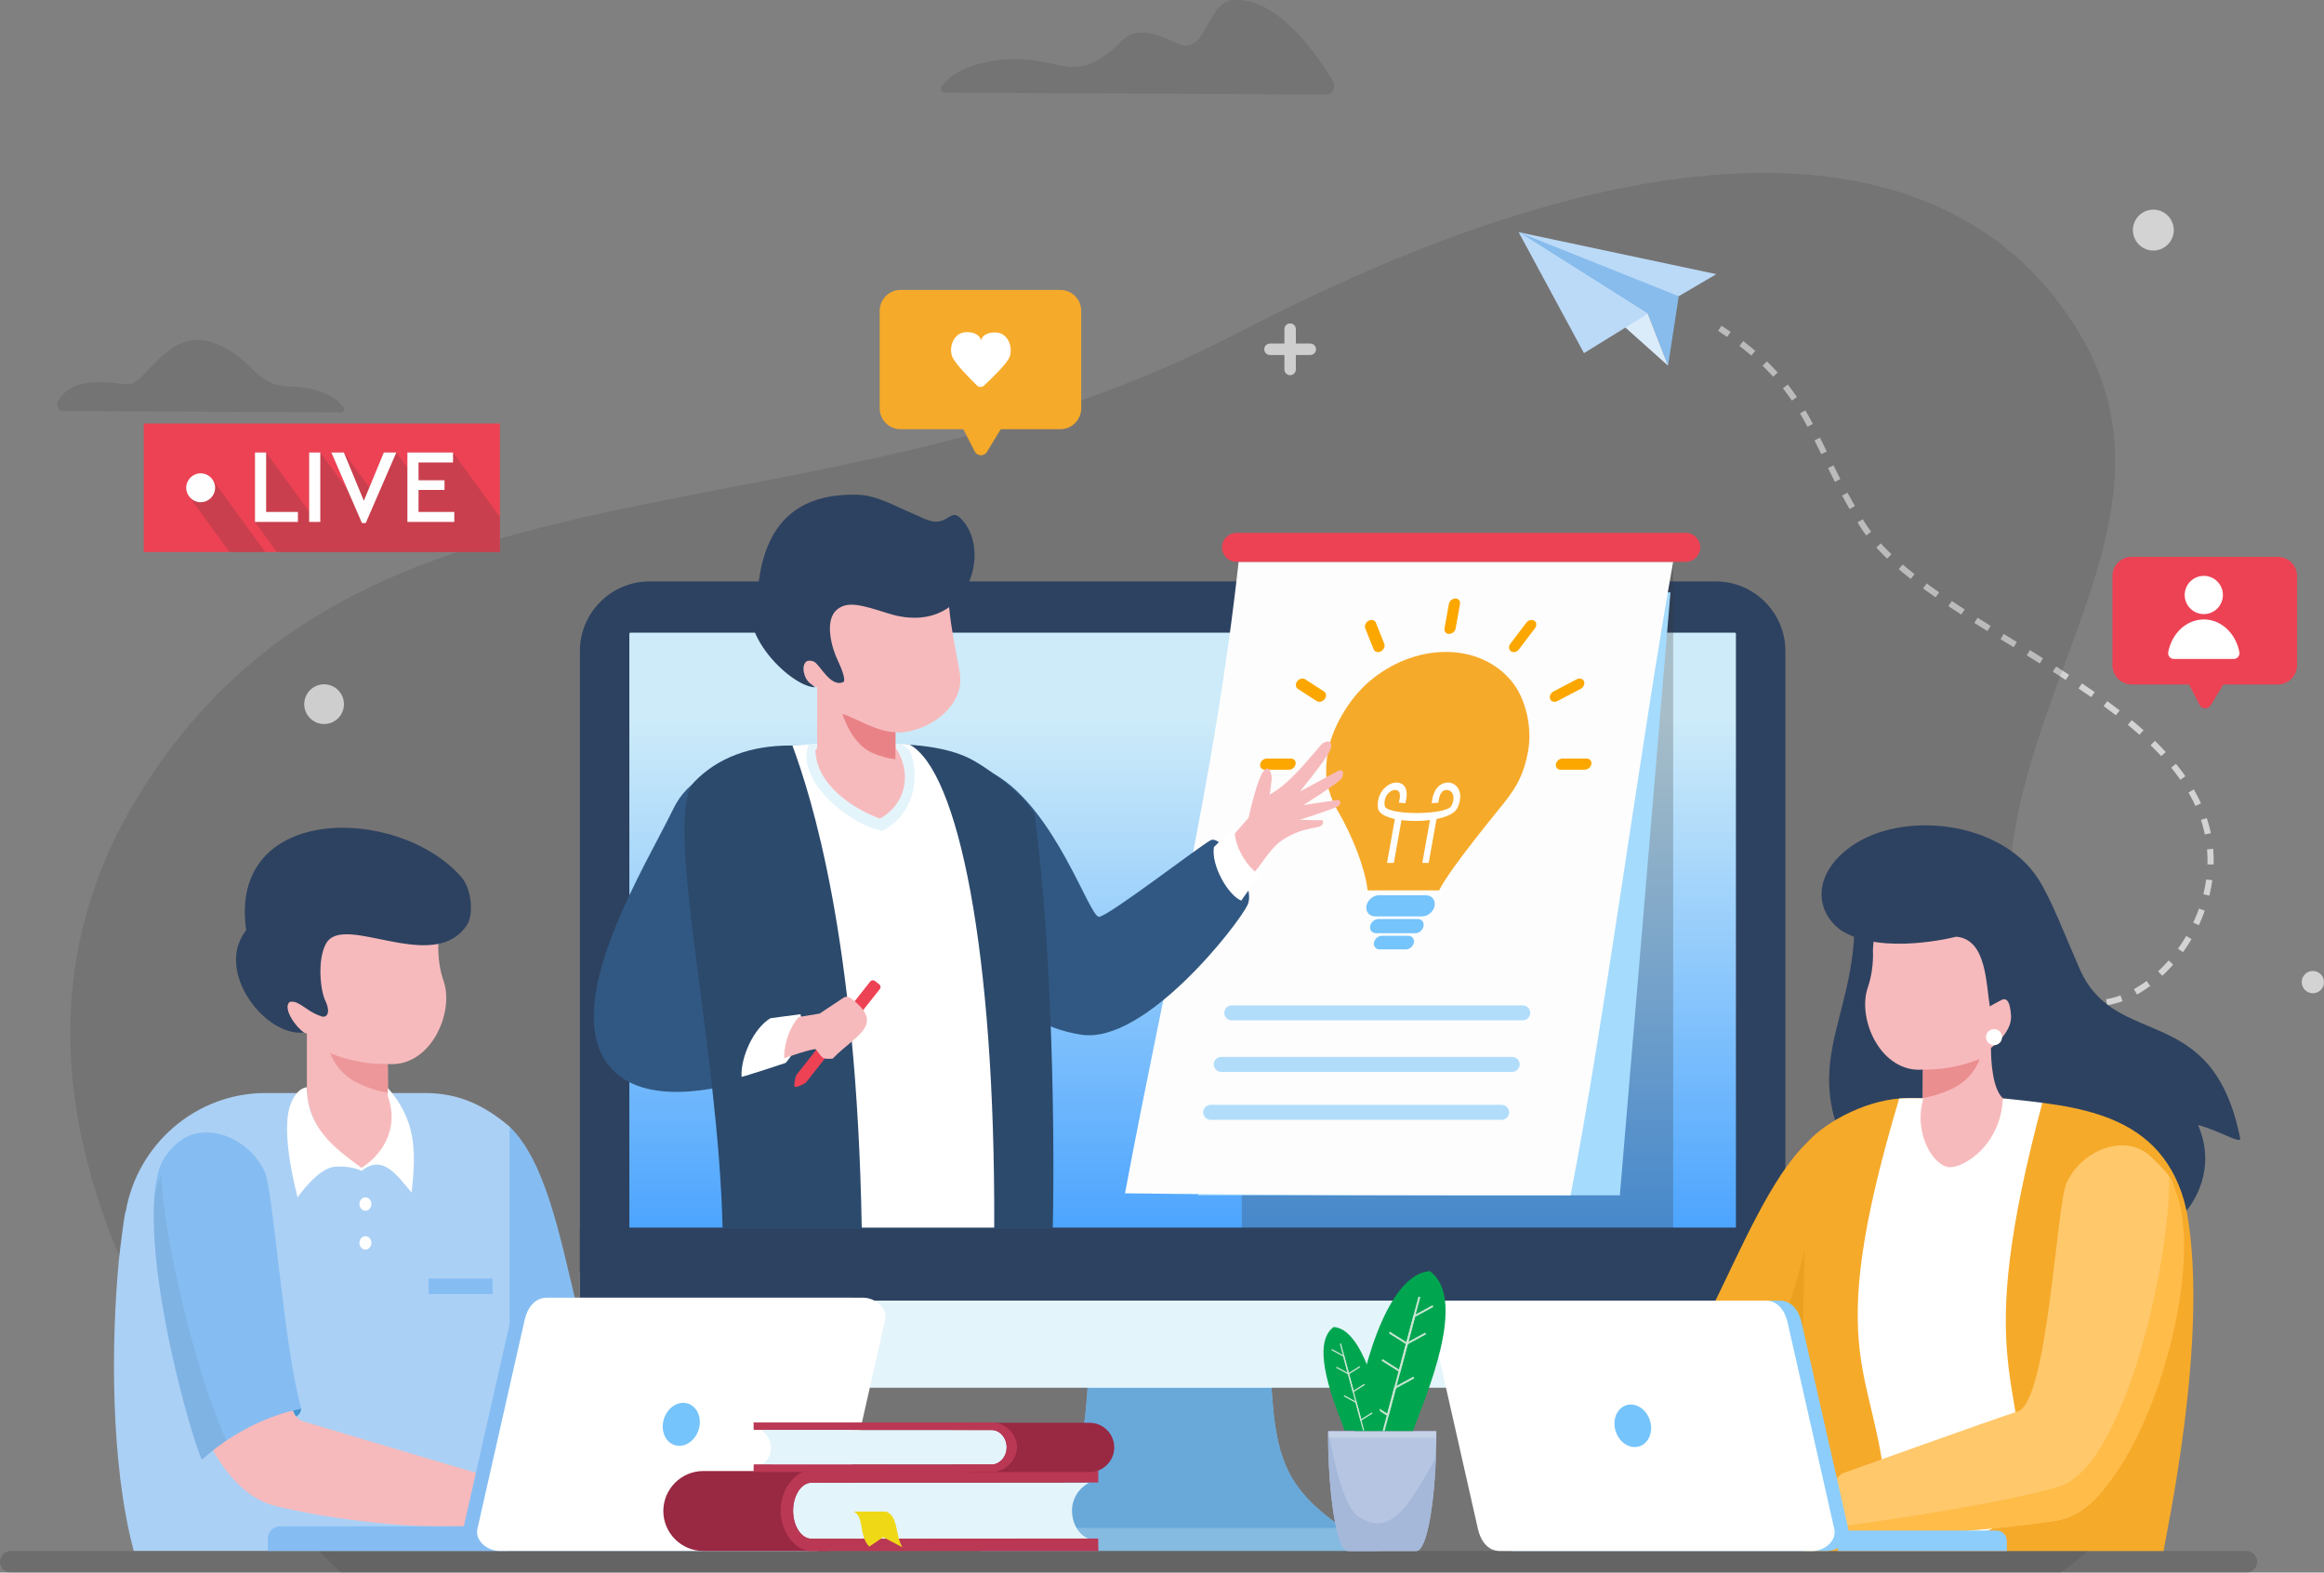 <svg xmlns="http://www.w3.org/2000/svg" xmlns:xlink="http://www.w3.org/1999/xlink" xmlns:xodm="http://www.corel.com/coreldraw/odm/2003" width="780.15" height="527.854" version="1.1" viewBox="0 0 14461.83 9784.96" xml:space="preserve" style="shape-rendering:geometricPrecision;text-rendering:geometricPrecision;image-rendering:optimizeQuality;fill-rule:evenodd;clip-rule:evenodd"><rect x="0" y="0" width="14461.83" height="9784.96" fill="#808080" stroke="none"/><defs><style type="text/css">.str0{stroke:#fefefe;stroke-width:38.34;stroke-miterlimit:10;stroke-dasharray:95.845 95.845;stroke-opacity:.651}.fil0,.fil8{fill:none}.fil0{fill-rule:nonzero}.fil51{fill:#fefefe}.fil4{fill:#315882}.fil14{fill:#2c4a6c}.fil10{fill:#2d4260}.fil38{fill:#00a550}.fil42{fill:#4495d1}.fil7{fill:#68a9da}.fil20{fill:#75c4fb}.fil6{fill:#85bae1}.fil22{fill:#85bdf2}.fil32{fill:#8ccdfb}.fil33{fill:#992842}.fil37{fill:#a5b8da}.fil11{fill:#a5dbfd}.fil23{fill:#abd0f5}.fil13{fill:#b1ddfb}.fil36{fill:#b6c5e1}.fil34{fill:#ba3854}.fil9{fill:#e4f4fb}.fil26{fill:#e88e91}.fil17{fill:#e98287}.fil29{fill:#eb8e90}.fil28{fill:#eba01f}.fil18{fill:#ed4254}.fil24{fill:#ed979a}.fil35{fill:#efd816}.fil19{fill:#f6aa2a}.fil25{fill:#f6aaac}.fil16{fill:#f7babc}.fil21{fill:#fba700}.fil12{fill:#fdfdfd}.fil31{fill:#ffbc49}.fil30{fill:#ffc86b}.fil15{fill:#fff}.fil2{fill:#2d4260;fill-rule:nonzero}.fil43{fill:#87bced}.fil39,.fil43,.fil44,.fil45{fill-rule:nonzero}.fil45{fill:#bbdaf7}.fil39{fill:#cae6d1}.fil44{fill:#daebfa}.fil46,.fil47,.fil48{fill-rule:nonzero}.fil48{fill:#ed4254}.fil46{fill:#f6aa2a}.fil47{fill:#fff}.fil1,.fil41{fill:#373435}.fil41{fill-opacity:.071}.fil1{fill-rule:nonzero;fill-opacity:.149}.fil40,.fil50{fill-opacity:.2}.fil50{fill:#373435}.fil40{fill:#fff}.fil27,.fil5{fill:#373435;fill-opacity:.251}.fil3,.fil49,.fil5{fill-rule:nonzero}.fil49{fill:#fefefe;fill-opacity:.651}.fil3{fill:url(#id5)}</style><clipPath id="id0"><path d="M6771.82 8568.64c-30.46,593.7 -111.06,743.82 -669.62,1082.15l1238.03 0 1238.04 0c-558.56,-338.33 -639.17,-488.45 -669.64,-1082.15l-568.41 -48.23 -568.41 48.23z"/></clipPath><mask id="id1"><linearGradient id="id2" x1="4185.65" x2="4666.56" y1="5418.57" y2="4816.21" gradientUnits="userSpaceOnUse"><stop offset="0" style="stop-opacity:1;stop-color:white"/><stop offset="1" style="stop-opacity:0;stop-color:white"/></linearGradient><rect style="fill:url(#id2)" width="1206.74" height="2009.34" x="3692.27" y="4787.56"/></mask><clipPath id="id3"><path d="M1648.25 7293.67c-88.22,-195.86 -333.29,-311.26 -504.67,-209.77 -58.33,34.55 -131.95,110.42 -157.15,203.37 -121.71,449.02 160.02,1526.21 268.87,1795.96 282.45,-251.56 556.17,-303.51 619.76,-318.44 -109.87,-381.67 -173.52,-1352.82 -226.81,-1471.13z"/></clipPath><clipPath id="id4"><path d="M894.66 2635.03l2216.27 0 0 800.07 -2216.27 0 0 -800.07z"/></clipPath><linearGradient id="id5" x1="7359.39" x2="7359.39" y1="8029.81" y2="4482.69" gradientUnits="userSpaceOnUse"><stop offset="0" style="stop-opacity:1;stop-color:#3d9cff"/><stop offset="1" style="stop-opacity:1;stop-color:#cdebf9"/></linearGradient></defs><g id="Layer_x0020_1"><path d="M9885.54 6489.48c151.78,431.62 602.53,914.67 1117.17,914.67 584.34,0 726.94,-473.71 897.33,-623.53 419.08,-368.49 681.13,-454.27 1214.45,-545.23 347.05,-59.2 718.06,-546.19 628.14,-1029.55 -163.99,-881.49 -1753.63,-1301.75 -2156.12,-1946.69 -327.93,-525.49 -310.69,-839.48 -884.44,-1216.55" class="fil0 str0"/><path d="M2122.96 9784.96c0,0 -2674.21,-2462.18 -1285.69,-4793.62 1388.55,-2331.45 4139.89,-1503.46 6865.52,-2919.76 2725.64,-1416.3 4494.74,-1235.8 5235.71,-0.29 902.25,1504.43 -1301.53,2832.89 -41.56,4881.08 1259.97,2048.19 -77.14,2832.6 -77.14,2832.6l-10696.84 0zm3.23 -7218.97c12.72,0.06 19.65,-18.59 11.43,-30.77 -50.49,-74.85 -180.44,-128.2 -329.87,-130.26 -224.1,-3.1 -219.67,-163.71 -459.57,-264.31 -305.18,-127.98 -438.53,265.52 -558.53,250.75 -198.69,-24.47 -350.36,-26.53 -426.24,101.36 -15.82,26.66 -0.85,64.44 25.59,64.58l1737.19 8.65zm3749.4 -1989.94c-17.45,-0.08 -26.71,-24.79 -15.28,-40.73 70.24,-98.03 249.13,-166.64 454.07,-167.35 307.31,-1.08 384.62,163.83 659.58,-107.6 65.34,-64.49 144.11,-92.03 340.73,5.74 196.62,97.75 187.37,-246.53 352.1,-264.39 272.77,-29.6 524.52,331.72 626.85,501.38 21.33,35.37 0.32,85 -35.96,84.83l-2382.1 -11.87z" class="fil1"/><path d="M4041.16 3617.91l6636.46 0c237.87,0 432.5,194.63 432.5,432.51l0 4152.46c0,237.87 -194.63,432.52 -432.5,432.52l-6636.46 0c-237.88,0 -432.51,-194.65 -432.51,-432.52l0 -4152.46c0,-237.89 194.63,-432.51 432.51,-432.51z" class="fil2"/><path d="M3923.12 8316.6l6872.54 0c3.69,0 6.72,-3.03 6.72,-6.72l0 -4366.47c0,-3.69 -3.03,-6.72 -6.72,-6.72l-6872.54 0c-3.69,0 -6.71,3.03 -6.71,6.72l0 4366.47c0,3.69 3.03,6.72 6.71,6.72z" class="fil3"/><path d="M4863.8 5266.34c88,-181.04 -10.78,-370.47 -197.24,-450.13l0 0c-186.47,-79.66 -387.32,33.03 -475.31,214.07 -172.67,355.25 -676.78,1162.92 -429.14,1562.49 200.87,324.11 745.78,168.02 871.29,134.27 125.5,-33.78 201.18,-428.59 201.18,-428.59 0,0 -373.81,9.11 -415.82,-88.27 -69.6,-161.29 383.36,-816.92 445.04,-943.84z" class="fil4"/><polygon points="10411.78 3495.72 7727.52 3495.72 7727.52 7668.62 10411.78 7668.62" class="fil5"/><path d="M6771.82 8568.64c-30.46,593.7 -111.06,743.82 -669.62,1082.15l1238.03 0 1238.04 0c-558.56,-338.33 -639.17,-488.45 -669.64,-1082.15l-568.41 -48.23 -568.41 48.23z" class="fil6"/><g style="clip-path:url(#id0)"><g id="_2886352986864"><path id="1" d="M6771.82 8425.38c-30.46,593.7 -111.06,743.82 -669.62,1082.15l1238.03 0 1238.04 0c-558.56,-338.33 -639.17,-488.45 -669.64,-1082.15l-568.41 -48.23 -568.41 48.23z" class="fil7"/></g></g><path d="M6771.82 8568.64c-30.46,593.7 -111.06,743.82 -669.62,1082.15l1238.03 0 1238.04 0c-558.56,-338.33 -639.17,-488.45 -669.64,-1082.15l-568.41 -48.23 -568.41 48.23z" class="fil8"/><path d="M11110.11 7918.6l0 284.28c0,237.87 -194.63,432.52 -432.5,432.52l-6636.45 0c-237.89,0 -432.52,-194.65 -432.52,-432.52l0 -284.28 7501.47 0z" class="fil9"/><polygon points="3608.64 8092.77 11110.11 8092.77 11110.11 7638.35 3608.64 7638.35" class="fil10"/><polygon points="7454.78 7437.45 10080.13 7437.45 10394.98 3686.1 7765.39 3686.1" class="fil11"/><path d="M7707.7 3495.72c-150.47,1372.84 -448.67,2543.68 -706.91,3929.37 924.17,12.37 1853.22,12.37 2772.5,12.37 201.33,-1019.86 444.91,-2862.92 638.48,-3941.74l-2704.07 0z" class="fil12"/><path d="M7599.41 6576.62l1810.84 0c25.59,0 46.54,20.95 46.54,46.56 0,25.61 -20.96,46.56 -46.54,46.56l-1810.84 0c-25.6,0 -46.55,-20.96 -46.55,-46.56 0,-25.61 20.95,-46.56 46.55,-46.56z" class="fil13"/><path d="M7533.7 6874.67l1810.82 0c25.61,0 46.56,20.93 46.56,46.55l0 0.01c0,25.61 -20.95,46.55 -46.56,46.55l-1810.82 0c-25.61,0 -46.55,-20.94 -46.55,-46.55l0 -0.01c0,-25.61 20.94,-46.55 46.55,-46.55z" class="fil13"/><path d="M5860.45 5562.31c170.59,374.43 382.17,803.44 870.43,876.19 396.03,58.99 975.64,-686.5 1032.62,-808.11 56.97,-121.6 -159.47,-439.24 -229.3,-402.49 -69.84,36.78 -643.93,480.03 -696.37,476.66 -61.27,-3.99 -270.29,-668.78 -649.52,-887.6 -59.16,-34.13 -401.23,584.3 -327.86,745.35z" class="fil4"/><path d="M4914.99 4638.93c-240.87,0 -447.39,74.01 -593.22,225.08 -203,210.29 149.74,1630.01 174.69,2781.34 684.86,0 1369.71,0 2054.57,0 12.37,-510.99 2.08,-1715.61 -113.16,-2581.73 -67.59,-106.61 -224.61,-242.62 -380.53,-331.61 -273.68,-156.17 -808.05,-93.08 -1142.35,-93.08z" class="fil14"/><path d="M5661.12 4633.71c299.09,161.75 532.27,1270.83 525.79,3004.64l-824.5 0c-31.54,-1814.65 -317.87,-2690.43 -431.3,-2999.5 243.33,-16.07 427.91,-30.77 730.01,-5.14z" class="fil15"/><path d="M5032.4 4632.16c192.01,-12.41 360.67,-20 608.35,-0.14 72.94,98.89 100.09,409.8 -150.3,538.32 -208.38,-39.51 -545.47,-319.53 -458.04,-538.18z" class="fil9"/><path d="M5663.22 4672.72c-17.84,-17.7 -36.29,-32.35 -55.48,-43.2 10.86,0.78 21.84,1.6 33,2.5 8.17,11.1 15.77,24.84 22.48,40.7z" class="fil15"/><path d="M5973.14 4190.49c33.95,215.52 -224.97,379.76 -400.71,365.41l0 98.59 17.59 23.77c103.17,203.35 -7.8,360.38 -114.46,415.22 -166.91,-59.86 -397.61,-212.91 -401.36,-425.84l10.83 -13.16 0 -377.75c-12.59,-3.71 -26.15,-8.93 -38.72,-16.26 -38.72,-22.55 -53.83,-77.62 -43.45,-134.49 10.38,-56.83 93.01,-18.4 93.01,-18.4l0.01 0c-71.69,-168.56 -163.45,-313.91 21.26,-407.58 184.71,-93.69 557.28,-86.66 557.28,-86.66l249.4 -20.86c-60.4,91.79 26.84,455.18 49.32,598z" class="fil16"/><path d="M5613.56 4557.99c-14.01,-0.29 -27.74,-0.99 -41.15,-2.08 -110.82,-1.9 -227.15,-77.11 -330.18,-114.74 0,0 52.27,184.46 184.03,242.65 57.96,25.6 108.15,36.52 146.15,40.73l0 -168.64 39.82 0.91 1.32 1.17z" class="fil17"/><path d="M5211.66 3790.61c-90.74,70.77 -27.67,257.28 -1.99,310.9 27.88,58.28 57.18,134.13 36.99,142.95 -78.83,34.44 -144.26,-109.72 -181.57,-127.53 -12.52,-5.96 -36.5,-8.86 -46.75,-1.11 -34.76,26.22 -15.81,109.02 23.96,136.79 11.69,8.17 29.72,24.13 29.72,24.13 -159.96,-4.36 -539.15,-385.82 -354.72,-619.49 44.91,-462.94 311.04,-586.83 618.37,-578.96 119.95,3.04 232.37,70.16 353.32,121.36 47.75,20.21 86.55,42.04 122.41,45.58 88.04,8.71 107.62,-73.96 160.29,-25.91 216.13,197.13 50.84,756.44 -449.1,596.23 -163.39,-52.37 -246.81,-74.95 -310.93,-24.94z" class="fil10"/><path style="mask:url(#id1)" d="M4863.8 5266.34c88,-181.04 -10.78,-370.47 -197.24,-450.13l0 0c-186.47,-79.66 -387.32,33.03 -475.31,214.07 -172.67,355.25 -676.78,1162.92 -429.14,1562.49 200.87,324.11 745.78,168.02 871.29,134.27 125.5,-33.78 201.18,-428.59 201.18,-428.59 0,0 -373.81,9.11 -415.82,-88.27 -69.6,-161.29 383.36,-816.92 445.04,-943.84z" class="fil4"/><path d="M4794.13 6335.76c-105.84,63.2 -186.38,245.24 -179.53,365.03 28.57,-5.5 274.43,-87.06 274.43,-87.06 85.85,-97.32 114.39,-222.78 91.97,-303l-186.88 25.03z" class="fil15"/><path d="M5444.42 6103.86l27.13 21.29c8.96,7.03 10.57,20.13 3.51,29.07l-458.99 580.55c-7.06,8.94 -60.95,34.65 -69.89,27.63 -8.97,-7.03 3.95,-66.61 11.01,-75.55l458.16 -579.47c7.06,-8.94 20.11,-10.53 29.08,-3.51z" class="fil18"/><path d="M4970.96 6328.23l129.6 -21.35 148.12 -98.25c0,0 20.86,-16.74 49.38,5.22 215.31,165.64 24.82,226.53 -117.02,373.91 -65.8,1.63 -58.68,1.88 -103.26,-57.96 -8.67,-11.64 -198.02,54.57 -198.02,54.57 -2.83,-39.26 12.53,-169.29 91.2,-256.14z" class="fil16"/><path d="M7554.02 5270.93c-18.3,114.91 88.84,300.26 170.28,333.17 9.09,-16.18 63.54,-86.34 99.59,-140.22 77.45,-115.77 -105.37,-357.69 -158.96,-304.01l-110.91 111.07z" class="fil15"/><path d="M8330.83 5055.94c84.12,146.07 162.6,341.08 179.77,484.32 0.97,0 2.21,0 3.19,0 147.14,0 294.53,0 441.68,0 34.08,-70.76 138.15,-210 233.23,-331.26 94.98,-121.12 180.99,-224.92 179.27,-224.26 70.87,-91.49 116.12,-170.1 141.49,-312.04 25.4,-141.93 -11.83,-324.22 -104.46,-435.64 -92.52,-111.3 -235.93,-180.58 -407.85,-180.58 -171.9,0 -340.15,69.24 -472.58,180.58 -132.42,111.36 -234.83,293.92 -260.22,435.64 -25.37,141.72 -8.34,219.46 29.19,310.73 13.47,24.46 21.59,48.04 37.27,72.51z" class="fil19"/><path d="M8937.09 4910.07c14.94,-21.4 35.05,-35.14 60.06,-39.74 16.44,-2.84 32.67,-0.29 46.13,6.54 14.01,7.15 24.99,18.57 32.61,32.34 8.56,15.93 12.24,34.5 10.78,53.93 -0.99,22.04 -7.95,44.62 -18.41,65.94 -15.76,32.18 -66.45,54.38 -128.98,67.04 -16.19,91.27 -32.63,182.35 -48.82,273.4 -13.23,0 -26.48,0 -39.73,0 15.95,-88.88 31.89,-177.75 47.82,-266.85 -57.86,7.43 -121.63,7.64 -177.31,0.44 -15.94,88.87 -31.89,177.75 -47.58,266.41 -14.22,0 -28.44,0 -42.42,0 16.18,-91.05 32.61,-182.13 48.8,-273.4 -58.37,-12.66 -100.55,-34.94 -104.97,-67.04 -2.94,-21.39 -1.85,-43.95 4.92,-65.94 5.98,-19.48 16.18,-38.01 30.41,-53.93 12.27,-13.77 27.47,-25.12 44.15,-32.34 16.19,-6.75 33.1,-9.38 48.55,-6.54 23.3,4.6 38.72,18.36 45.87,39.74 7.81,23.37 4.9,52.42 -1.23,77.97 -0.97,3.26 -1.72,6.54 -2.45,9.82 -13.73,-1.1 -26.99,-2.4 -40.47,-3.71 0.49,-3.05 1.48,-6.12 2.21,-9.18 3.92,-16.16 7.09,-37.11 1.96,-51.75 -3.43,-9.81 -10.05,-15.49 -20.59,-17.46 -8.1,-1.53 -17.18,0 -25.52,3.49 -9.55,4.15 -18.38,10.69 -25.25,18.57 -8.57,9.4 -14.47,20.3 -17.9,31.65 -4.65,14.85 -4.92,30.13 -3.17,44.33 8.32,60.27 385.68,60.23 415.43,0 7.02,-14.22 11.93,-29.48 12.74,-44.33 0.64,-11.35 -1.21,-22.26 -6.12,-31.65 -4.18,-7.87 -10.56,-14.39 -18.89,-18.57 -6.88,-3.45 -15.44,-5.02 -24.26,-3.49 -11.06,1.97 -20.12,7.64 -26.74,17.46 -10.31,14.64 -14.72,35.6 -16.69,51.75 -0.24,3.07 -0.73,6.12 -0.97,9.18 -14.24,1.3 -27.97,2.61 -41.71,3.71 0.25,-3.27 0.87,-6.54 1.23,-9.82 2.81,-25.54 10.29,-54.61 26.5,-77.97z" class="fil15"/><path d="M8580.73 5570.62c97.37,0 194.98,0 292.59,0 36.29,0 60.33,29.69 53.95,65.71 -6.62,36.04 -41.2,65.74 -77.5,65.74 -97.6,0 -195.21,0 -292.57,0 -36.05,0 -60.58,-29.7 -53.96,-65.74 6.37,-36.03 41.45,-65.71 77.5,-65.71z" class="fil20"/><path d="M8578.77 5718.24c81.18,0 162.35,0 243.79,0 24.27,0 40.45,20.09 36.05,44.33 -4.16,24.45 -27.72,44.31 -52,44.31 -81.43,0 -162.6,0 -243.78,0 -24.51,0 -40.71,-19.86 -36.54,-44.31 4.42,-24.24 27.95,-44.33 52.49,-44.33z" class="fil20"/><path d="M8599.87 5822.84c54.45,0 108.88,0 163.57,0 23.3,0 39.24,18.99 34.83,42.35 -4.18,23.37 -26.74,42.35 -49.79,42.35 -54.69,0 -109.39,0 -163.83,0 -23.3,0 -38.99,-18.98 -34.82,-42.35 4.39,-23.36 26.73,-42.35 50.02,-42.35z" class="fil20"/><path d="M9547.5 3862.14c14.95,9.39 16.53,30.88 4.16,47.17 -33.23,43.75 -66.36,87.23 -99.31,131 -12.41,16.5 -34.59,22.28 -49.3,12.67 -14.71,-9.39 -16.83,-30.73 -4.41,-47.17 32.94,-43.6 66.01,-87.32 99.07,-131.01 12.54,-16.56 34.82,-22.27 49.79,-12.66zm-1030.54 0l0 0c18.17,-9.61 38.33,-3.95 44.9,12.66 17.21,43.64 34.58,87.36 52.23,131.01 6.61,16.38 -2.95,37.78 -21.33,47.17 -18.15,9.61 -38.3,3.85 -44.88,-12.67 -17.44,-43.74 -34.93,-87.29 -52.25,-131 -6.45,-16.35 2.95,-37.78 21.33,-47.17zm-444.87 377.11l0 0c12.51,-16.37 34.88,-22.15 49.54,-12.65 39.06,25.22 78.24,50.66 117.49,75.77 14.7,9.4 16.42,30.79 4.41,47.17 -12.75,16.58 -35.09,22.28 -50.02,12.64 -39,-25.07 -78.27,-50.18 -117.25,-75.54 -14.72,-9.57 -16.67,-30.79 -4.16,-47.38zm1784.9 0l0 0c6.63,16.59 -2.96,37.74 -21.33,47.38 -48.1,25.29 -96.38,50.47 -144.21,75.54 -18.37,9.64 -38.75,3.94 -45.12,-12.64 -6.63,-16.38 2.96,-37.74 21.08,-47.17 48.1,-25.04 96.33,-50.56 144.46,-75.77 18.08,-9.5 38.49,-3.71 45.11,12.65zm45.87 515.34l0 0c-3.45,18.99 -21.82,34.72 -40.95,34.72 -50.54,0 -100.81,0 -151.33,0 -19.12,0 -31.87,-15.73 -28.45,-34.72 3.43,-19 21.57,-34.5 40.97,-34.5 50.27,0 100.54,0 151.07,0 19.12,0 32.11,15.5 28.69,34.5zm-1840.56 0l0 0c-3.44,18.99 -21.82,34.72 -40.96,34.72 -50.53,0 -101.04,0 -151.33,0 -18.87,0 -31.38,-15.73 -27.94,-34.72 3.43,-19 21.57,-34.5 40.47,-34.5 50.27,0 100.8,0 151.31,0 19.12,0 31.88,15.5 28.45,34.5zm994.71 -1030.68l0 0c18.9,0 31.63,15.71 28.21,34.73 -9.09,50.44 -18.09,100.89 -26.97,151.31 -3.36,19.01 -21.82,34.51 -40.71,34.51 -19.38,0 -31.81,-15.5 -28.45,-34.51 8.9,-50.42 17.9,-100.88 26.97,-151.31 3.43,-19.01 21.84,-34.73 40.96,-34.73z" class="fil21"/><path d="M7769.53 5089.12c11.41,-52.81 59.39,-261.51 98.3,-296.61 19.88,-17.89 24.59,-9.79 33.41,1.57 7.71,9.94 14.31,36.97 12.1,55.46 -4.59,38.7 -7.57,73.96 -13.43,94.84 117.74,-61.62 230.5,-206.09 316.6,-305.01 34.99,-40.21 90.63,-35.89 56.97,35.84 -27.52,58.68 -184.68,250.28 -184.68,250.28l234.39 -126.87c41.22,-22.33 40.99,28.4 21.32,49.72 -32.28,34.98 -233.65,160.81 -233.65,160.81l220.65 -32.34c0,0 22.52,23.63 -4.92,40.11 -27.46,16.48 -239.02,84.46 -239.02,84.46l142.95 2.77c0,0 13.4,28.84 -22.69,40.18 -19.22,6.05 -69.1,11.8 -116.75,27.52 -41.7,13.74 -81.88,37.36 -97.04,46.44 -84.52,50.68 -124.61,134.49 -184.56,204.89 -32.47,-24.89 -114.12,-119.83 -125.75,-236.63l85.8 -97.44z" class="fil16"/><path d="M3170.89 7010.16c448.24,430.29 358.96,1871.13 928.63,2050.61 0,0 406.91,94.01 379.5,213.59 -27.43,119.59 -80.4,164.69 -80.4,164.69 0,0 -479.34,43.64 -881.95,-40.67 -226.47,-47.42 -259.91,-345.59 -345.76,-380.18 -238.53,-96.06 -364.93,-1060.88 -364.93,-1060.88l364.91 -947.17z" class="fil22"/><path d="M2642.95 6801.12l-990.33 0c-434.59,0 -798.43,320.34 -870.3,738.14 -7.53,0 -40.24,275.69 -42.52,299.76 -48.88,515.66 -52.65,1269.03 92.48,1811.57l2328.6 0 10.03 -1279.54 0 -1360.89c-153.75,-130.28 -312.57,-209.04 -527.96,-209.04z" class="fil23"/><path d="M2727.9 5863.95c-4.08,93.18 10.26,176.68 32.28,239.82 69.14,198.28 -82.22,539.39 -347.03,516.73l0.95 180.61 -4.15 0c117.25,137.69 -27.34,464.44 -160.41,465.48 -114.79,0.87 -325,-246.88 -339.71,-465.48l0 -370.33c-13.05,-4.04 -13.58,-1.46 -40.18,-17.69 -26.6,-16.23 -160.46,-148.53 -149.68,-210.28 10.77,-61.75 134.04,-68.88 134.04,-68.88l28.43 -25.01c-74.41,-183.07 -130.96,-186.34 60.74,-288.09 191.71,-101.73 578.38,-94.08 578.38,-94.08l200.1 59.99 6.24 77.22z" class="fil16"/><path d="M2413.16 6620.9l0.93 178.39c-38.91,-5.75 -102.73,-20.41 -183.21,-57.6 -136.79,-63.2 -175.45,-187.7 -175.45,-187.7 106.94,40.89 205.84,63.97 320.86,66.04l36.87 0.87z" class="fil24"/><path d="M3694.4 8644.73c0,0 273.71,-2.6 362.28,30.94 88.56,33.55 120.5,79.76 120.5,79.76l90.47 22.63c0,0 17.1,67.83 0,67.83 -17.11,0 -497.52,45.23 -497.52,45.23l-102.37 -13.2c0,0 33.58,-153.23 22.74,-183.1 -10.82,-29.85 -62.22,-63.43 -62.22,-63.43l66.14 13.34z" class="fil25"/><path d="M1546.09 7420.85c-94.18,-209.12 -314.06,-451.74 -416.64,-246.56l-0.01 0.01c-121.36,121.37 -146.91,138.16 -149.82,299.29 -8.88,498.46 180.26,1753.69 726.17,1894.56 292.68,75.52 791.57,140.24 1120.05,128.96 132.64,-4.54 278.89,47.05 330.9,8.03 180.89,-135.64 -22.09,-289.02 -22.09,-289.02 0,0 -1135.8,-337.49 -1251.4,-372.73 -191.53,-58.4 -271.13,-1275.96 -337.16,-1422.55z" class="fil16"/><path d="M3204.48 9024.03c0,0 -55.86,77.43 -68.61,181.34 -12.75,103.92 10.92,158.07 10.92,158.07 274.12,22 824.6,1.32 823.54,1.15 -18.51,-2.77 25.64,-42.27 -33.36,-72.59 -42.42,-21.82 -182.13,-28.84 -231.26,-61.49 -218.01,-144.9 -364.66,-116.48 -501.23,-206.47z" class="fil26"/><path d="M3314.69 8074.62l1967.33 0c75.88,0 154.67,63.95 137.96,137.94l-294 1300.27c-16.72,73.99 -62.07,137.96 -137.95,137.96l-1967.33 0c-75.87,0 -154.69,-63.95 -137.95,-137.96l293.99 -1300.27c16.73,-74.01 62.06,-137.94 137.95,-137.94z" class="fil22"/><path d="M3402.87 8074.62l1967.34 0c75.88,0 154.68,63.95 137.96,137.94l-294 1300.27c-16.71,73.99 -62.07,137.96 -137.95,137.96l-1967.33 0c-75.86,0 -154.69,-63.95 -137.95,-137.96l293.99 -1300.27c16.73,-74.01 62.06,-137.94 137.94,-137.94z" class="fil15"/><path d="M4281.08 8733.52c59.46,19.11 89.06,92.45 66.12,163.78 -22.93,71.34 -89.72,113.69 -149.18,94.57 -59.45,-19.12 -89.06,-92.45 -66.12,-163.77 22.95,-71.36 89.72,-113.69 149.18,-94.58z" class="fil20"/><path d="M1743.06 9497.12l1160.51 0 110.15 153.67 -1347.5 0 0 -76.85c0,-42.24 34.61,-76.82 76.84,-76.82z" class="fil22"/><path d="M2027.98 5872.84c-56.32,106.06 -31.82,294.47 -5.02,350.44 38.34,80.12 10.06,112.18 -23.37,100.76 -74.22,-25.36 -96.5,-57.87 -152.08,-84.4 -13.06,-6.24 -39.78,-11.1 -48.79,-1.17 -36.94,40.8 44.15,155.58 93.69,186.29 -242.47,28.64 -560.52,-383.36 -360.67,-636.54 -113.84,-789.86 945.45,-779.19 1338.29,-331.71 67.77,77.19 77.27,236.47 36.36,298.66 -186.25,283.1 -661.81,-9.8 -833.12,73.99 -19.18,9.39 -34.57,23.51 -45.28,43.68z" class="fil10"/><path d="M67.09 9650.78l13911.77 0c36.9,0 67.1,30.2 67.1,67.1 0,36.89 -30.2,67.08 -67.1,67.08l-13911.77 0c-36.9,0 -67.09,-30.2 -67.09,-67.08 0,-36.9 30.19,-67.1 67.09,-67.1z" class="fil27"/><path d="M11243.98 7110.53c-443.11,425.37 -731.79,1740.78 -1294.93,1918.22 0,0 -52.32,131.82 -25.21,250.04 27.13,118.23 79.49,162.79 79.49,162.79 0,0 473.85,43.15 871.84,-40.2 223.88,-46.86 256.93,-341.62 341.8,-375.81 235.81,-94.97 360.75,-1048.74 360.75,-1048.74l-333.74 -866.3z" class="fil19"/><path d="M9916.07 9202.72c-0.15,25.04 -8.65,4.36 7.8,76.07 16.44,71.72 79.46,162.8 79.46,162.8 0,0 473.86,43.12 871.84,-40.22 223.86,-46.85 327.69,-226.99 412.53,-261.16 102.5,-41.25 49.1,-850.15 125.5,-937.89l11.15 -49.85 -162.95 -514.8c0,0 -242.62,1241.61 -726.11,1391.25 -483.5,149.64 -506.5,147.98 -619.23,173.8z" class="fil28"/><path d="M11524.63 5509.91c114.29,833.79 -446.01,1091.09 102.59,1862.16 0,0 336,-369.82 479.91,-395.95 143.9,-26.14 163.03,-478.59 163.03,-501.78 0,-23.21 -128.06,-925.22 -128.06,-925.22l-617.48 -39.21z" class="fil10"/><path d="M11861.92 6833.85l854.58 0c429.61,0 821.25,297.25 892.32,710.25 141.81,790.76 -137.75,2033.73 -144.82,2106.6l-2237.12 0 -9.91 -1264.88 26.99 -1275.29c132.54,-148.23 405,-276.68 617.95,-276.68z" class="fil19"/><path d="M12463.61 6833.85c-139.09,387.66 -321.24,127.91 -498.5,0 -34.39,0 -90.53,-2.29 -146.82,1.71 -498.52,1665.35 -131.07,1665.35 -77.78,2519.33l487.75 245.01c108.76,-66.2 258.01,-125.89 366.76,-192.09 16.74,-868.79 -334.38,-875.52 121.47,-2573.96l-252.89 0z" class="fil15"/><path d="M11654.93 5907.4c4.02,92.13 -10.16,174.66 -31.92,237.08 -68.34,196.01 81.29,533.22 343.05,510.82l-0.95 178.54 4.09 0c-64.86,217.95 62.92,424.61 162.7,428.85 88.56,3.76 319.61,-137.4 331.71,-428.85l-25.93 -291.44c12.91,-4 39.35,-59.78 65.66,-75.81 26.32,-16.05 55.24,-83.35 44.59,-144.42 -10.68,-61.04 -64.66,-188.27 -64.66,-188.27 73.56,-180.98 136.9,-168.53 -52.6,-269.11 -189.5,-100.59 -571.76,-93.02 -571.76,-93.02l-197.82 59.32 -6.16 76.31z" class="fil16"/><path d="M11966.06 6655.7l-0.92 176.36c38.45,-5.68 101.55,-20.18 181.14,-56.95 135.18,-62.49 173.42,-185.57 173.42,-185.57 -105.72,40.44 -203.5,63.24 -317.18,65.28l-36.45 0.87z" class="fil29"/><path d="M10699.49 8656.35c0,0 -270.59,-2.55 -358.14,30.58 -87.55,33.16 -119.13,78.85 -119.13,78.85l-89.42 22.36c0,0 -16.9,67.06 0,67.06 16.9,0 491.82,44.71 491.82,44.71l101.2 -13.05c0,0 -33.19,-151.49 -22.5,-181 10.71,-29.5 61.53,-62.7 61.53,-62.7l-65.37 13.19z" class="fil25"/><path d="M12859.85 7361.44c93.12,-206.74 370.38,-319.03 530.75,-158.68l0 0.01c119.97,119.97 145.23,136.59 148.1,295.87 8.79,492.77 -192.63,1880.61 -743.8,1963.57 -302.29,45.52 -795.46,93.81 -1120.15,82.65 -131.11,-4.48 -236.82,0.63 -288.23,-37.94 -178.83,-134.11 76.58,-338.2 76.58,-338.2 0,0 977.29,-350.82 1091.57,-385.66 189.35,-57.73 239.89,-1276.71 305.17,-1421.63z" class="fil30"/><path d="M13496.83 7330.27c300.26,438.47 -165.51,2055.86 -701.92,2131.96 -302.65,42.95 -795.47,93.77 -1120.17,82.64 -131.1,-4.48 -236.78,0.65 -288.22,-37.92 0,0 965.27,-123.58 1423.58,-255.82 413.58,-119.34 700.65,-1437.61 686.73,-1920.85z" class="fil31"/><path d="M11183.8 9031.31c0,0 55.22,76.54 67.83,179.26 12.61,102.73 -10.81,156.25 -10.81,156.25 -270.97,21.77 -815.14,1.31 -814.11,1.16 18.31,-2.78 -25.33,-41.82 32.99,-71.78 41.94,-21.57 180.05,-28.52 228.61,-60.79 215.51,-143.23 360.49,-115.15 495.5,-204.11z" class="fil26"/><path d="M11074.86 8092.77l-1944.82 0c-75.02,0 -152.91,63.23 -136.36,136.38l290.61 1285.38c16.53,73.16 61.37,136.38 136.38,136.38l1944.8 0c74.99,0 152.91,-63.22 136.38,-136.38l-290.62 -1285.38c-16.55,-73.17 -61.37,-136.38 -136.36,-136.38z" class="fil32"/><path d="M10987.67 8092.77l-1944.82 0c-75.02,0 -152.9,63.23 -136.36,136.38l290.61 1285.38c16.55,73.16 61.38,136.38 136.38,136.38l1944.8 0c75.01,0 152.92,-63.22 136.38,-136.38l-290.62 -1285.38c-16.54,-73.17 -61.35,-136.38 -136.37,-136.38z" class="fil15"/><path d="M10119.52 8744.12c-58.78,18.89 -88.03,91.39 -65.35,161.91 22.67,70.51 88.68,112.38 147.47,93.49 58.77,-18.9 88.03,-91.4 65.36,-161.91 -22.68,-70.52 -88.71,-112.39 -147.47,-93.49z" class="fil20"/><path d="M12424.59 9523.54l-987.57 0 0 127.36 1051.24 0 0 -63.69c0,-35.03 -28.64,-63.67 -63.67,-63.67z" class="fil32"/><path d="M4376.52 9153.21l764.4 0c136.85,0 248.78,111.96 248.78,248.79 0,136.83 -111.94,248.79 -248.78,248.79l-764.4 0c-136.83,0 -248.78,-111.96 -248.78,-248.79 0,-136.83 111.95,-248.79 248.78,-248.79z" class="fil33"/><path d="M5048.96 9574.46c575.9,0 1151.81,0 1727.7,0 -111.8,-35.89 -167.71,-254.09 0,-348.33l-1727.72 0c-62.43,0 -113.65,78.48 -113.65,174.15 0,95.7 51.19,174.17 113.67,174.17z" class="fil9"/><path d="M6834.93 9650.79l-1792.21 0c-89.94,0.02 -185.02,-114.22 -185.02,-252.01 0,-137.81 95.08,-249 185.02,-249l1792.21 0 -0.85 75.06 -1785.14 1.29c-62.43,0.05 -113.65,78.48 -113.65,174.15 0,95.7 51.19,174.17 113.65,174.17l1785.14 -1.29 0.85 77.62z" class="fil34"/><path d="M5311.82 9405.45c74.15,0 128.14,0 202.28,0 77.61,29.39 55.19,145.88 101.27,222.19l-119.49 -62.99 -86.68 58.98c-67.19,-69.17 -28.75,-187.22 -97.37,-218.18z" class="fil35"/><path d="M6780.45 8853.03l-739.59 0c-84.32,0 -153.32,69 -153.32,153.32 0,84.34 69,153.34 153.32,153.34l739.59 0c84.33,0 153.32,-69 153.32,-153.34 0,-84.32 -69,-153.32 -153.32,-153.32z" class="fil33"/><path d="M6170.03 9112.64l-1432.31 0c55.9,-22.94 100.88,-135.83 0,-214.68l1432.33 0c51.75,0 94.23,48.37 94.23,107.34 0,58.98 -42.46,107.35 -94.25,107.35z" class="fil9"/><path d="M4689.4 9159.69l1485.83 0c74.54,0 153.38,-70.41 153.36,-155.31 0,-84.94 -78.82,-153.47 -153.36,-153.47l-1485.83 0 0.69 46.25 1479.95 0.79c51.75,0.03 94.23,48.37 94.23,107.34 0,58.98 -42.46,107.35 -94.23,107.35l-1479.95 -0.8 -0.69 47.85z" class="fil34"/><path d="M8938.25 8904.43c0,410.5 -55.91,746.36 -124.23,746.36l-425.45 0c-68.34,0 -124.24,-335.86 -124.24,-746.36l673.93 0z" class="fil36"/><path d="M8935.22 9068.1c-12.5,332.46 -62.2,582.69 -121.19,582.69l-425.47 0c-67.9,0 -123.51,-331.53 -124.22,-738.4l3.86 -5.71c0,0 69.42,460.59 187.07,532.19 117.64,71.6 214.81,56.25 340.12,-132.99 53.54,-80.84 101.94,-166.33 139.82,-237.78z" class="fil37"/><path d="M8427.17 8904.43c25.38,-317.92 196.57,-979.87 471.08,-994.71 239.04,174.21 -27.53,780.56 -105.84,994.71l-365.24 0z" class="fil38"/><polygon points="8838.5 8070.95 8615.57 8905.96 8604.03 8902.88 8826.97 8067.87" class="fil39"/><polygon points="8530.05 8730.97 8632.63 8795.77 8676.71 8630.67 8795.16 8566.08 8800.84 8576.56 8686.93 8638.67 8639.96 8814.5 8523.7 8741.05" class="fil39"/><polygon points="8603.52 8456.8 8706.09 8521.6 8750.18 8356.51 8868.62 8291.92 8874.31 8302.37 8760.39 8364.49 8713.43 8540.34 8597.16 8466.88" class="fil39"/><polygon points="8649.18 8286.37 8751.75 8351.17 8795.83 8186.07 8914.28 8121.48 8919.98 8131.94 8806.06 8194.07 8759.12 8369.91 8642.82 8296.44" class="fil39"/><path d="M8603.63 8900.54c-16.41,-205.65 -127.16,-633.86 -304.72,-643.47 -154.64,112.72 17.81,504.94 68.46,643.47l236.26 0z" class="fil38"/><polygon points="8337.53 8361.37 8481.77 8901.54 8489.23 8899.55 8345.01 8359.38" class="fil39"/><polygon points="8537.08 8788.34 8470.72 8830.27 8442.22 8723.45 8365.57 8681.67 8361.89 8688.45 8435.61 8728.61 8465.96 8842.38 8541.2 8794.86" class="fil39"/><polygon points="8489.55 8610.98 8423.21 8652.9 8394.68 8546.1 8318.07 8504.32 8314.39 8511.08 8388.08 8551.26 8418.44 8665.02 8493.67 8617.51" class="fil39"/><polygon points="8460.02 8500.72 8393.66 8542.65 8365.15 8435.84 8288.51 8394.07 8284.83 8400.83 8358.54 8441.02 8388.92 8554.76 8464.13 8507.24" class="fil39"/><polygon points="8266.36 8906.68 8936.23 8906.68 8936.23 8945.52 8266.36 8945.52" class="fil40"/><path d="M1648.25 7293.67c-88.22,-195.86 -333.29,-311.26 -504.67,-209.77 -58.33,34.55 -131.95,110.42 -157.15,203.37 -121.71,449.02 160.02,1526.21 268.87,1795.96 282.45,-251.56 556.17,-303.51 619.76,-318.44 -109.87,-381.67 -173.52,-1352.82 -226.81,-1471.13z" class="fil22"/><g style="clip-path:url(#id3)"><g id="_2886717801920"><path id="1" d="M1002.89 7308.16c-193.36,426.73 111.02,1424.61 252.41,1775.07 51.12,-45.53 102.94,-85.34 153.83,-120.09 -206.08,-451.96 -392.42,-1289.46 -406.24,-1654.98z" class="fil41"/></g></g><path d="M1648.25 7293.67c-88.22,-195.86 -333.29,-311.26 -504.67,-209.77 -58.33,34.55 -131.95,110.42 -157.15,203.37 -121.71,449.02 160.02,1526.21 268.87,1795.96 282.45,-251.56 556.17,-303.51 619.76,-318.44 -109.87,-381.67 -173.52,-1352.82 -226.81,-1471.13z" class="fil8"/><path d="M1875.06 8764.79c0,0 -4.08,26.92 -15.55,36.34 -11.46,9.42 -17.68,13.97 -17.68,13.97l-18.66 -38.12 51.89 -12.19z" class="fil42"/><path d="M2273.97 7692.17c-20.59,0 -37.29,18.64 -37.29,41.66 0,23 16.7,41.65 37.29,41.65 20.6,0 37.28,-18.65 37.28,-41.65 0,-23.02 -16.68,-41.66 -37.28,-41.66zm0 -241.64l0 0c-20.59,0 -37.29,18.64 -37.29,41.65 0,23 16.7,41.67 37.29,41.67 20.6,0 37.28,-18.66 37.28,-41.67 0,-23.01 -16.68,-41.65 -37.28,-41.65zm140.13 -626.96l0 0c74.91,212.17 -49.04,371.03 -164.57,443 -179.14,-129.94 -340.21,-256.57 -340.21,-500.94 0,0 -61.83,-1.27 -101.91,108.32 -66.19,177.5 44.74,576.11 44.74,576.11 0,0 124.47,-179.9 227.95,-189.61 103.48,-9.7 170.61,25.23 170.61,25.23 132.35,-108.51 222.57,32.11 311.12,135.17 27.92,-262.9 28.07,-447.5 -147.98,-650.9 0.06,12.41 -2.12,46.86 0.25,53.61z" class="fil15"/><polygon points="2666.78 7955.62 3065.09 7955.62 3065.09 8052.37 2666.78 8052.37" class="fil22"/><path d="M7664.89 6255.89l1810.83 0c25.61,0 46.57,20.96 46.57,46.56l0 0.01c0,25.6 -20.96,46.56 -46.57,46.56l-1810.83 0c-25.6,0 -46.56,-20.96 -46.56,-46.56l0 -0.01c0,-25.6 20.96,-46.56 46.56,-46.56z" class="fil13"/><path d="M12172.91 5828.58c0,0 -455.07,119.13 -711.47,-36.24 -168.19,-116.62 -187.18,-352.78 59.28,-526.94 317.49,-224.34 926.56,-158.26 1160.23,199.28 81.53,124.79 163.05,341.67 259.82,562.73 225.02,513.98 827.52,192.91 999.46,1055.48 7.95,39.89 -135.37,-50.09 -262.16,-82.6 121.59,283.06 -39.82,493.32 -71.24,532.61 -136.82,-624.67 -706.16,-649.01 -1143.22,-699.06 -64.85,-60 -73.8,-228.91 -74.34,-313.23 0,0 131.63,-92.57 125.15,-200.09 -6.46,-107.49 -36.79,-104.71 -49.09,-102.12 -12.33,2.58 -82.66,43.52 -82.66,43.52 -24.94,-139.62 -19.32,-417.84 -209.77,-433.35z" class="fil10"/><path d="M12408.54 6403.51c27.6,0 49.96,22.36 49.96,49.98 0,27.59 -22.36,49.94 -49.96,49.94 -27.62,0 -49.97,-22.35 -49.97,-49.94 0,-27.61 22.35,-49.98 49.97,-49.98z" class="fil15"/><path d="M7694.13 3495.72l2796.36 0c49.46,0 89.95,-40.49 89.95,-89.95 0,-49.48 -40.48,-89.95 -89.95,-89.95l-2796.36 0c-49.46,0 -89.95,40.47 -89.95,89.95 0,49.46 40.48,89.95 89.95,89.95z" class="fil18"/><path d="M10192.1 1689.11c-2.07,-4.9 254.47,154.08 254.47,154.08l-66.64 432.15 -125.86 -323.27 -331.45 -63.21 -472.36 -444.24 741.83 244.49z" class="fil43"/><polygon points="9450.27 1444.62 10379.94 2275.34 10254.08 1952.07" class="fil44"/><polygon points="9450.27 1444.62 10680.18 1705.8 10446.58 1843.19 9450.27 1444.62 10254.08 1952.07 9856.82 2197.38" class="fil45"/><path d="M6597.86 2670.67l-993.47 0c-72,0 -130.36,-58.35 -130.36,-130.36l0 -605.97c0,-72 58.36,-130.36 130.36,-130.36l993.47 0c72,0 130.36,58.37 130.36,130.36l0 605.97c0,72 -58.35,130.36 -130.36,130.36z" class="fil46"/><path d="M5941.37 2567.58l124.57 241.91c15.42,29.94 57.68,31.48 75.23,2.72l149.31 -244.63 -349.11 0z" class="fil46"/><path d="M6193.99 2068.66c-82.57,-0.94 -89.26,49.46 -89.26,49.46 0,0 -5.56,-50.53 -88.12,-51.47 -82.58,-0.94 -112.7,93.53 -91.94,150.37 16,43.77 112.18,140.18 155.51,182.14 11.87,11.5 30.59,11.71 42.71,0.49 44.27,-40.98 142.61,-135.18 159.59,-178.57 22.03,-56.35 -5.93,-151.48 -88.5,-152.41z" class="fil47"/><path d="M14174.85 4259.09l-910.2 0c-65.96,0 -119.43,-53.47 -119.43,-119.43l0 -555.18c0,-65.96 53.46,-119.43 119.43,-119.43l910.2 0c65.96,0 119.43,53.46 119.43,119.43l0 555.18c0,65.96 -53.46,119.43 -119.43,119.43z" class="fil48"/><path d="M13573.39 4164.64l114.12 221.62c14.13,27.44 52.85,28.84 68.93,2.5l136.79 -224.12 -319.83 0z" class="fil48"/><path d="M13832.79 3702.21c0,65.67 -53.25,118.92 -118.92,118.92 -65.68,0 -118.92,-53.25 -118.92,-118.92 0,-65.68 53.25,-118.92 118.92,-118.92 65.67,0 118.92,53.25 118.92,118.92z" class="fil47"/><path d="M13899.64 4100.32c22.55,0 39.74,-20.54 35.55,-42.67 -22.03,-116.13 -112.62,-203.21 -221.32,-203.21 -108.7,0 -199.29,87.07 -221.33,203.21 -4.19,22.14 13,42.67 35.55,42.67l371.55 0z" class="fil47"/><path d="M2140.35 4381.59c0,68.23 -55.32,123.55 -123.55,123.55 -68.24,0 -123.56,-55.31 -123.56,-123.55 0,-68.25 55.32,-123.57 123.56,-123.57 68.23,0 123.55,55.31 123.55,123.57z" class="fil49"/><path d="M14461.83 6111.07c0,38.28 -31.04,69.33 -69.32,69.33 -38.29,0 -69.33,-31.04 -69.33,-69.33 0,-38.3 31.04,-69.33 69.33,-69.33 38.28,0 69.32,31.03 69.32,69.33z" class="fil49"/><path d="M13527.1 1431.72c0,70.25 -56.95,127.2 -127.2,127.2 -70.26,0 -127.21,-56.95 -127.21,-127.2 0,-70.26 56.95,-127.2 127.21,-127.2 70.25,0 127.2,56.95 127.2,127.2z" class="fil49"/><path d="M8028.31 2334.4c-19.62,0 -35.56,-15.94 -35.56,-35.56l0 -89.89 -89.88 0c-19.6,0 -35.56,-15.93 -35.56,-35.56 0,-19.61 15.95,-35.56 35.56,-35.56l89.88 0 0 -89.85c0,-19.62 15.93,-35.55 35.56,-35.55 19.62,0 35.56,15.93 35.56,35.55l0 89.85 89.92 0c19.62,0 35.56,15.95 35.56,35.56 0,19.63 -15.94,35.56 -35.56,35.56l-89.92 0 0 89.89c0,19.62 -15.93,35.56 -35.56,35.56z" class="fil49"/><polygon points="894.66 2635.03 3110.94 2635.03 3110.94 3435.09 894.66 3435.09" class="fil18"/><g style="clip-path:url(#id4)"><g id="_2886717767104"><path id="1" d="M1248.72 2945.15c29.93,0 56.45,14.63 72.79,37.13l451.26 621.22c10.77,14.82 17.12,33.06 17.12,52.78 0,49.65 -40.25,89.9 -89.9,89.9 -29.93,0 -56.45,-14.63 -72.79,-37.12l-451.26 -621.22c-10.77,-14.83 -17.12,-33.06 -17.12,-52.78 0,-49.65 40.25,-89.9 89.9,-89.9zm891.07 -129.66l158.42 218.1 90.28 -218.1 77.88 0 68.72 94.6 0 -94.6 284.05 0 451.26 621.22 0 62.17 -133.36 0 80.35 110.61 0 60.21 -38.5 0 99.36 136.79 0 62.17 -291.9 0 -160.33 -220.72 -98.84 227.92 -23.55 0 -259.18 -356.8 0 349.6 -69.38 0 -267.68 -368.5 0 34.23 197.65 272.1 0 62.17 -267.03 0 -451.26 -621.22 0 -431.95 69.38 0 267.68 368.5 0 -368.5 69.38 0 170.54 234.78 -101.82 -234.78 77.88 0z" class="fil50"/><path d="M1248.72 2945.15c49.65,0 89.9,40.26 89.9,89.9 0,49.65 -40.25,89.9 -89.9,89.9 -49.65,0 -89.9,-40.25 -89.9,-89.9 0,-49.65 40.25,-89.9 89.9,-89.9zm338.04 302.29l267.03 0 0 -62.17 -197.65 0 0 -369.78 -69.38 0 0 431.95zm337.05 0l69.38 0 0 -431.95 -69.38 0 0 431.95zm464.69 -431.95l-124.35 300.4 -124.35 -300.4 -77.88 0 190.46 439.16 23.55 0 190.46 -439.16 -77.88 0zm146.6 431.95l291.9 0 0 -62.17 -222.52 0 0 -136.79 161.66 0 0 -60.21 -161.66 0 0 -110.61 214.67 0 0 -62.17 -284.05 0 0 431.95z" class="fil51"/></g></g><polygon points="894.66 2635.03 3110.94 2635.03 3110.94 3435.09 894.66 3435.09" class="fil8"/></g></svg>